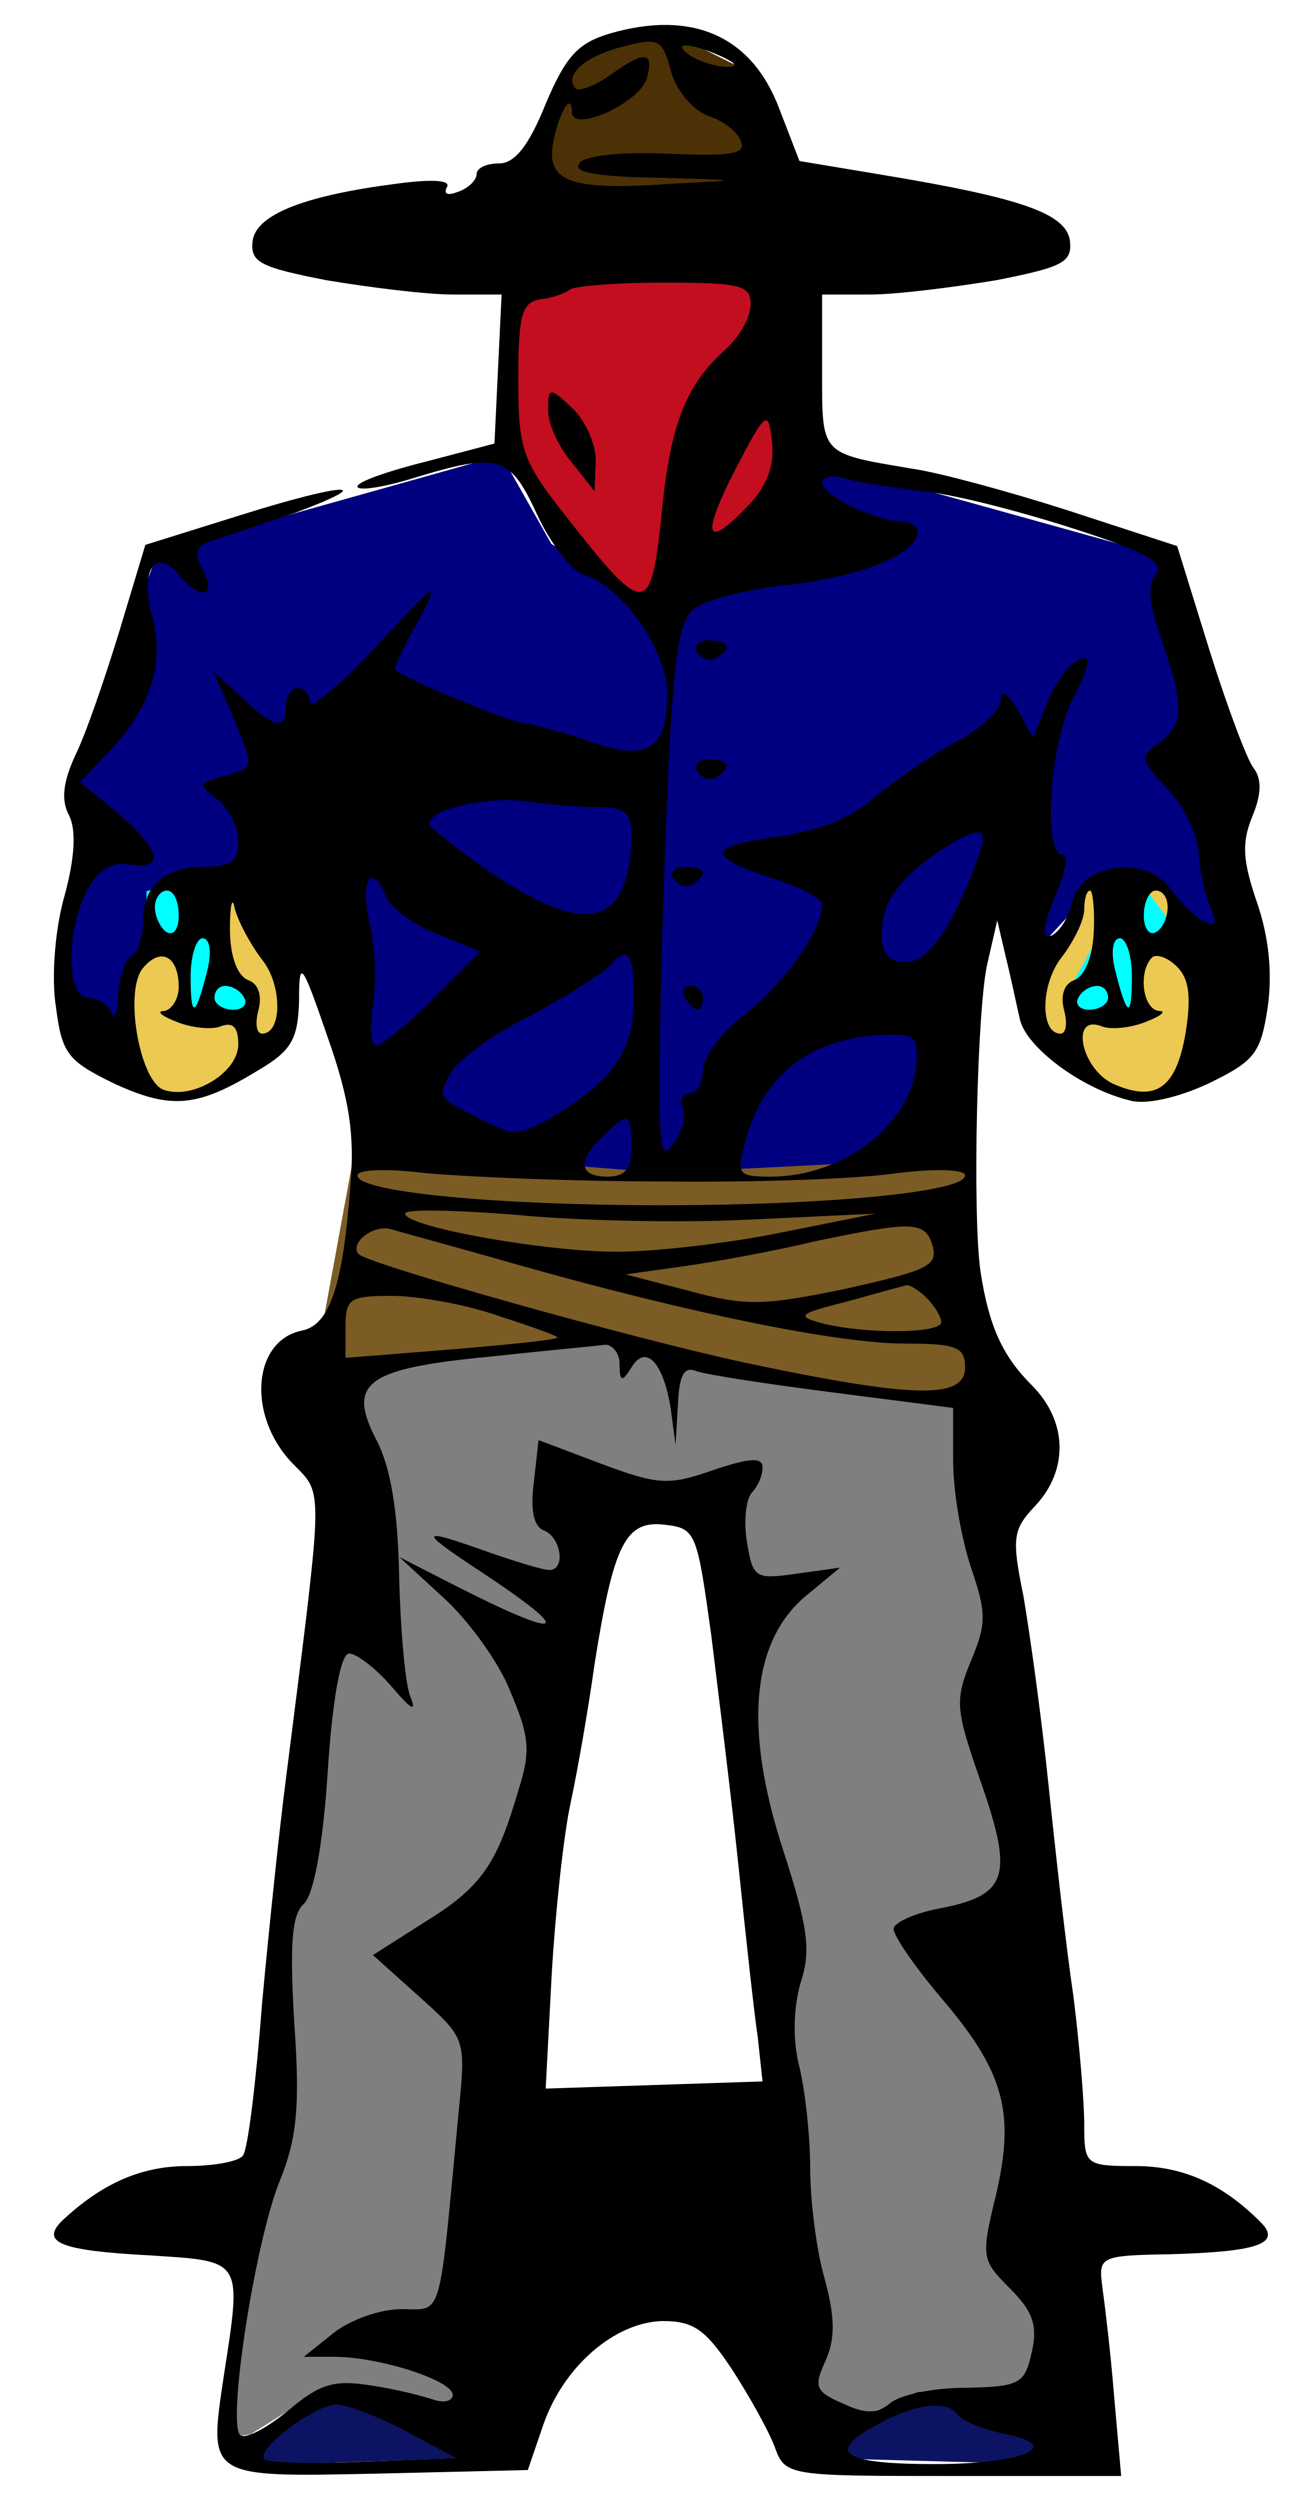 <?xml version="1.0" standalone="no"?>
<!DOCTYPE svg PUBLIC "-//W3C//DTD SVG 20010904//EN"
 "http://www.w3.org/TR/2001/REC-SVG-20010904/DTD/svg10.dtd">
<svg xmlns="http://www.w3.org/2000/svg" width="340pt" height="648pt" viewBox="0 0 340 648">

<polygon points="132,58 204,60 193,18 173,8 149,16 135,45" 
fill="#4C3106" stroke="none"/>

<polygon points="135,69 131,115 168,162 209,140 207,68" 
fill="#C30E1F" stroke="none"/>

<polygon points="41,143 19,202 21,221 16,255 30,269 37,246 39,232 64,227 84,254 98,296 156,305 223,304 243,278 258,231 271,244 283,231 299,230 316,246 318,200 301,144 211,119 168,156 143,141 130,118" 
fill="navy" stroke="none"/>

<polygon points="273,246 281,231 298,228 314,243 317,269 306,282 294,285 267,268"
fill="#EBC952" stroke="none"/>

<polygon points="305,241 296,246 296,262 278,263 277,257 288,237 296,229"
fill="cyan" stroke="none"/>

<polygon points="33,252 39,245 38,233 64,224 76,248 75,264 58,281 44,285 31,272"
fill="#EBC952" stroke="none"/>

<polygon points="38,241 38,231 47,229 58,244 59,252 65,258 64,263 48,261 48,253 46,245 39,244"
fill="cyan" stroke="none"/>

<polygon points="92,298 81,358 152,347 257,368 251,300 172,304 95,298"
fill="#7C5C25" stroke="none"/>

<polygon points="85,356 157,346 176,352 232,361 258,361 260,439 282,618 261,620 237,622 216,628 201,611 202,544 186,390 155,388 119,630 93,620 81,621 65,631 59,632 58,624 85,367"
fill="#7F7F7F" stroke="none"/>

<polygon points="62,634 82,621 92,621 125,637 69,639"
fill="#0D1363" stroke="none"/>

<polygon points="206,637 238,620 279,624 279,639"
fill="#0D1363" stroke="none"/>


<g transform="translate(0,648) scale(0.309,-0.309)" fill="black" stroke="none">
<path d="M512 2069 c-27 -8 -37 -19 -54 -59 -14 -35 -26 -50 -39 -50 -11 0
-19 -4 -19 -9 0 -5 -7 -12 -16 -15 -8 -3 -12 -2 -9 4 4 6 -12 7 -42 3 -78 -10
-118 -26 -121 -48 -2 -18 6 -22 62 -33 36 -6 84 -12 106 -12 l41 0 -3 -62 -3
-63 -57 -15 c-32 -8 -58 -17 -58 -21 0 -4 21 -1 47 7 72 22 81 19 104 -31 11
-24 29 -47 39 -50 33 -10 70 -64 70 -100 0 -47 -17 -57 -65 -40 -22 8 -46 14
-53 15 -11 0 -101 37 -110 45 -2 1 7 20 19 41 19 36 16 34 -35 -21 -31 -33
-56 -54 -56 -47 0 6 -4 12 -10 12 -5 0 -10 -7 -10 -15 0 -21 -10 -19 -37 7
l-24 22 16 -37 c19 -46 19 -43 -7 -51 -22 -6 -22 -7 -5 -20 9 -7 17 -23 17
-35 0 -16 -6 -21 -28 -21 -34 0 -52 -16 -52 -46 0 -13 -4 -26 -10 -29 -5 -3
-10 -18 -11 -33 0 -15 -3 -21 -6 -14 -2 6 -11 12 -19 12 -18 0 -19 55 -1 90 9
17 20 24 35 22 31 -5 27 12 -9 43 l-32 26 24 25 c36 38 47 74 37 113 -11 39 2
60 22 36 18 -22 33 -19 20 4 -8 16 -6 21 13 26 12 4 41 14 65 22 72 27 40 25
-46 -2 l-80 -25 -22 -73 c-12 -39 -28 -86 -37 -104 -10 -22 -12 -37 -5 -50 6
-12 5 -35 -4 -68 -8 -28 -11 -69 -7 -93 5 -39 10 -45 49 -64 48 -22 70 -20
122 12 27 16 32 26 33 57 0 36 2 34 24 -30 18 -51 23 -82 19 -125 -6 -82 -17
-116 -40 -121 -42 -8 -47 -71 -9 -111 27 -28 27 -12 -5 -265 -5 -38 -14 -123
-20 -188 -5 -66 -12 -123 -16 -128 -3 -5 -24 -9 -47 -9 -39 0 -72 -15 -105
-46 -18 -18 -2 -25 75 -29 77 -5 76 -3 61 -100 -13 -87 -15 -86 129 -83 l126
3 13 38 c17 49 60 86 100 87 26 0 36 -7 58 -40 15 -23 31 -52 36 -65 9 -25 10
-25 150 -25 l141 0 -6 68 c-3 37 -8 78 -10 92 -3 24 -1 25 56 26 75 2 95 9 77
27 -33 33 -66 47 -105 47 -42 0 -43 1 -43 35 0 19 -4 67 -9 107 -6 40 -15 120
-21 178 -6 58 -16 129 -21 158 -10 49 -9 56 10 76 28 30 27 71 -3 101 -25 25
-36 50 -43 95 -7 47 -3 225 6 260 l8 35 7 -30 c4 -16 9 -40 12 -53 5 -23 51
-58 92 -68 13 -4 40 2 66 14 39 19 44 25 50 64 4 29 1 59 -9 88 -12 35 -13 50
-4 72 8 19 8 32 1 41 -5 6 -22 51 -37 99 l-27 87 -92 30 c-50 16 -109 32 -131
35 -77 13 -75 11 -75 82 l0 64 40 0 c22 0 70 6 106 12 56 11 64 15 62 33 -3
23 -41 36 -155 55 l-72 12 -17 44 c-23 61 -73 83 -142 63z m82 -69 c13 -4 26
-14 28 -22 4 -10 -9 -12 -59 -10 -38 2 -70 -1 -76 -7 -8 -8 10 -12 64 -13 72
-2 73 -2 14 -5 -85 -6 -106 1 -101 33 5 27 16 45 16 27 0 -18 58 8 63 29 6 22
-2 23 -31 2 -13 -9 -26 -14 -29 -11 -10 11 8 27 40 35 30 8 33 6 40 -20 4 -16
18 -33 31 -38z m11 50 c13 -6 15 -9 5 -9 -8 0 -22 4 -30 9 -18 12 -2 12 25 0z
m25 -208 c0 -11 -9 -27 -21 -38 -34 -30 -47 -65 -54 -141 -9 -84 -14 -83 -80
1 -37 47 -40 56 -40 115 0 54 3 64 18 67 11 1 21 5 25 8 3 3 38 6 79 6 64 0
73 -2 73 -18z m-1 -168 c-37 -39 -41 -28 -12 29 26 50 28 51 31 23 2 -19 -4
-36 -19 -52z m146 11 c28 -3 85 -18 128 -32 59 -19 75 -28 67 -38 -7 -8 -6
-25 5 -55 19 -55 19 -70 -2 -86 -17 -12 -16 -14 7 -39 14 -14 25 -38 26 -53 1
-15 5 -36 10 -46 6 -15 4 -17 -7 -11 -8 5 -20 17 -27 27 -21 28 -74 21 -82
-11 -3 -14 -11 -26 -18 -29 -8 -2 -7 7 3 32 9 20 12 36 7 36 -17 0 -11 92 8
130 15 29 16 38 6 34 -8 -3 -20 -19 -27 -36 l-12 -30 -13 24 c-9 14 -13 17
-14 8 0 -9 -17 -24 -37 -35 -21 -11 -51 -32 -68 -46 -20 -18 -48 -29 -83 -34
-59 -8 -60 -16 -3 -35 23 -7 41 -17 41 -22 0 -21 -31 -65 -64 -91 -20 -15 -36
-37 -36 -47 0 -11 -5 -20 -11 -20 -6 0 -9 -6 -6 -13 3 -7 -1 -21 -9 -31 -11
-16 -12 7 -9 150 7 231 11 282 25 298 6 8 41 18 78 22 64 7 112 26 112 45 0 5
-7 9 -15 9 -21 0 -65 22 -65 32 0 5 8 7 18 4 9 -3 40 -8 67 -11z m-272 -265
c21 0 27 -5 27 -22 -1 -78 -36 -88 -118 -33 -28 20 -52 38 -52 41 0 12 48 23
80 19 19 -3 47 -5 63 -5z m317 -45 c-22 -58 -41 -85 -60 -85 -14 0 -20 7 -20
23 0 27 14 47 50 71 34 22 41 20 30 -9z m-496 -30 c3 -9 22 -23 42 -31 l37
-15 -39 -39 c-21 -22 -43 -39 -48 -40 -5 0 -6 15 -3 34 3 19 2 50 -3 70 -8 35
2 51 14 21z m-174 -16 c0 -11 -4 -17 -10 -14 -5 3 -10 13 -10 21 0 8 5 14 10
14 6 0 10 -9 10 -21z m70 -37 c17 -21 17 -62 0 -62 -5 0 -6 9 -3 20 3 12 0 22
-9 25 -9 4 -15 20 -15 43 0 20 2 28 4 17 3 -11 13 -30 23 -43z m698 23 c-1
-20 -7 -36 -16 -40 -9 -3 -12 -13 -9 -25 3 -11 2 -20 -3 -20 -17 0 -17 41 1
64 10 13 19 31 19 40 0 9 2 16 5 16 2 0 4 -16 3 -35z m62 21 c0 -8 -4 -18 -10
-21 -5 -3 -10 3 -10 14 0 12 5 21 10 21 6 0 10 -6 10 -14z m-806 -53 c-10 -40
-14 -41 -14 -5 0 18 5 32 10 32 6 0 8 -11 4 -27z m776 -5 c0 -36 -4 -35 -14 5
-4 16 -2 27 4 27 5 0 10 -14 10 -32z m-800 -9 c0 -10 -6 -19 -12 -20 -7 0 -3
-4 10 -9 12 -5 29 -7 37 -4 10 4 15 0 15 -15 0 -24 -39 -47 -63 -38 -20 8 -33
83 -17 102 15 18 30 10 30 -16z m382 -15 c-2 -41 -19 -64 -67 -93 -29 -17 -34
-17 -61 -3 -38 19 -37 18 -25 40 6 10 35 32 66 47 30 16 60 35 67 42 15 19 21
9 20 -33z m463 -24 c-8 -46 -25 -58 -61 -42 -27 13 -36 59 -9 48 8 -3 25 -1
37 4 13 5 17 9 11 9 -14 1 -18 33 -6 45 4 3 13 0 21 -8 10 -10 12 -25 7 -56z
m-790 30 c3 -5 -1 -10 -9 -10 -9 0 -16 5 -16 10 0 6 4 10 9 10 6 0 13 -4 16
-10z m725 0 c0 -5 -7 -10 -16 -10 -8 0 -12 5 -9 10 3 6 10 10 16 10 5 0 9 -4
9 -10z m-161 -57 c-5 -50 -62 -93 -122 -93 -27 0 -29 2 -22 27 14 58 55 90
118 92 25 1 28 -2 26 -26z m-239 -68 c0 -18 -5 -25 -20 -25 -24 0 -26 13 -4
34 21 21 24 20 24 -9z m25 -29 c77 -1 166 2 198 7 34 4 57 3 57 -2 0 -14 -117
-25 -255 -25 -138 0 -255 11 -255 25 0 5 24 6 57 2 32 -3 121 -7 198 -7z m75
-32 l105 5 -80 -16 c-44 -9 -106 -16 -137 -16 -61 0 -178 21 -178 32 0 4 42 3
93 -1 50 -5 139 -7 197 -4z m-195 -38 c145 -41 269 -66 324 -66 44 0 51 -3 51
-20 0 -27 -43 -26 -185 4 -97 21 -314 82 -324 91 -8 9 12 25 27 21 10 -3 58
-16 107 -30z m348 15 c4 -16 -6 -20 -73 -35 -68 -14 -83 -15 -131 -2 l-54 14
50 7 c28 4 77 13 110 21 82 17 92 17 98 -5z m-5 -43 c7 -7 12 -16 12 -20 0
-10 -65 -10 -100 -1 -22 6 -20 8 20 18 25 7 47 13 51 14 3 0 10 -4 17 -11z
m-359 -15 c28 -9 50 -17 49 -18 -2 -2 -42 -6 -90 -10 l-88 -7 0 26 c0 24 4 26
39 26 21 0 62 -7 90 -17z m101 -40 c0 -15 2 -16 10 -3 12 20 27 4 33 -35 l4
-30 2 34 c1 24 5 32 15 28 8 -3 60 -11 115 -18 l101 -13 0 -45 c0 -26 7 -65
15 -89 13 -38 13 -47 0 -78 -14 -34 -13 -41 9 -104 27 -78 21 -93 -36 -104
-21 -4 -38 -12 -38 -17 0 -6 18 -32 40 -58 53 -62 62 -96 46 -165 -13 -53 -12
-55 12 -79 19 -19 23 -31 18 -53 -6 -27 -10 -29 -56 -30 -27 0 -55 -6 -63 -13
-11 -9 -21 -9 -40 0 -23 10 -24 14 -14 36 8 18 8 36 -1 69 -7 24 -12 66 -12
92 0 26 -4 64 -9 85 -6 23 -5 50 1 71 9 27 6 47 -15 112 -33 102 -26 174 19
212 l29 24 -36 -5 c-35 -5 -37 -4 -42 26 -3 18 -1 36 4 42 5 5 9 14 9 21 0 9
-11 8 -41 -2 -37 -13 -46 -13 -94 5 l-53 20 -4 -36 c-3 -23 0 -37 9 -40 14 -6
18 -33 4 -33 -5 0 -28 7 -51 15 -59 21 -60 19 -7 -16 82 -54 71 -59 -23 -11
l-45 23 37 -34 c20 -18 46 -53 56 -78 16 -38 18 -50 7 -84 -18 -62 -31 -81
-78 -110 l-44 -28 39 -35 c39 -35 39 -35 33 -96 -17 -179 -13 -166 -48 -166
-18 0 -43 -9 -57 -20 l-25 -20 25 0 c39 0 100 -20 100 -32 0 -5 -7 -7 -16 -4
-9 3 -32 9 -53 12 -31 5 -43 1 -69 -21 -17 -14 -35 -24 -40 -21 -12 7 12 163
33 214 14 35 17 61 12 132 -4 67 -2 91 8 100 8 7 16 48 20 110 4 62 11 100 18
100 6 0 22 -12 35 -27 18 -21 22 -23 16 -8 -4 11 -8 56 -9 100 -1 54 -7 91
-19 114 -25 48 -9 60 95 70 46 5 90 9 97 10 6 0 12 -7 12 -16z m77 -228 c6
-49 17 -137 23 -195 6 -58 13 -122 16 -142 l4 -37 -91 -3 -91 -3 5 95 c3 52
10 118 16 145 6 28 15 80 20 116 16 101 26 121 59 117 26 -3 27 -6 39 -93z
m-257 -667 l43 -23 -78 -3 c-43 -2 -80 -1 -83 2 -8 8 41 45 60 46 9 0 35 -10
58 -22z m464 13 c3 -4 19 -11 36 -15 55 -10 22 -26 -56 -26 -78 0 -92 10 -46
34 31 17 58 20 66 7z"/>
<path d="M460 1753 c0 -12 9 -31 20 -44 l19 -24 1 26 c0 14 -9 34 -20 44 -19
18 -20 17 -20 -2z"/>
<path d="M585 1550 c4 -6 11 -8 16 -5 14 9 11 15 -7 15 -8 0 -12 -5 -9 -10z"/>
<path d="M585 1450 c4 -6 11 -8 16 -5 14 9 11 15 -7 15 -8 0 -12 -5 -9 -10z"/>
<path d="M565 1360 c4 -6 11 -8 16 -5 14 9 11 15 -7 15 -8 0 -12 -5 -9 -10z"/>
<path d="M575 1260 c3 -5 8 -10 11 -10 2 0 4 5 4 10 0 6 -5 10 -11 10 -5 0 -7
-4 -4 -10z"/>
</g>

</svg>
